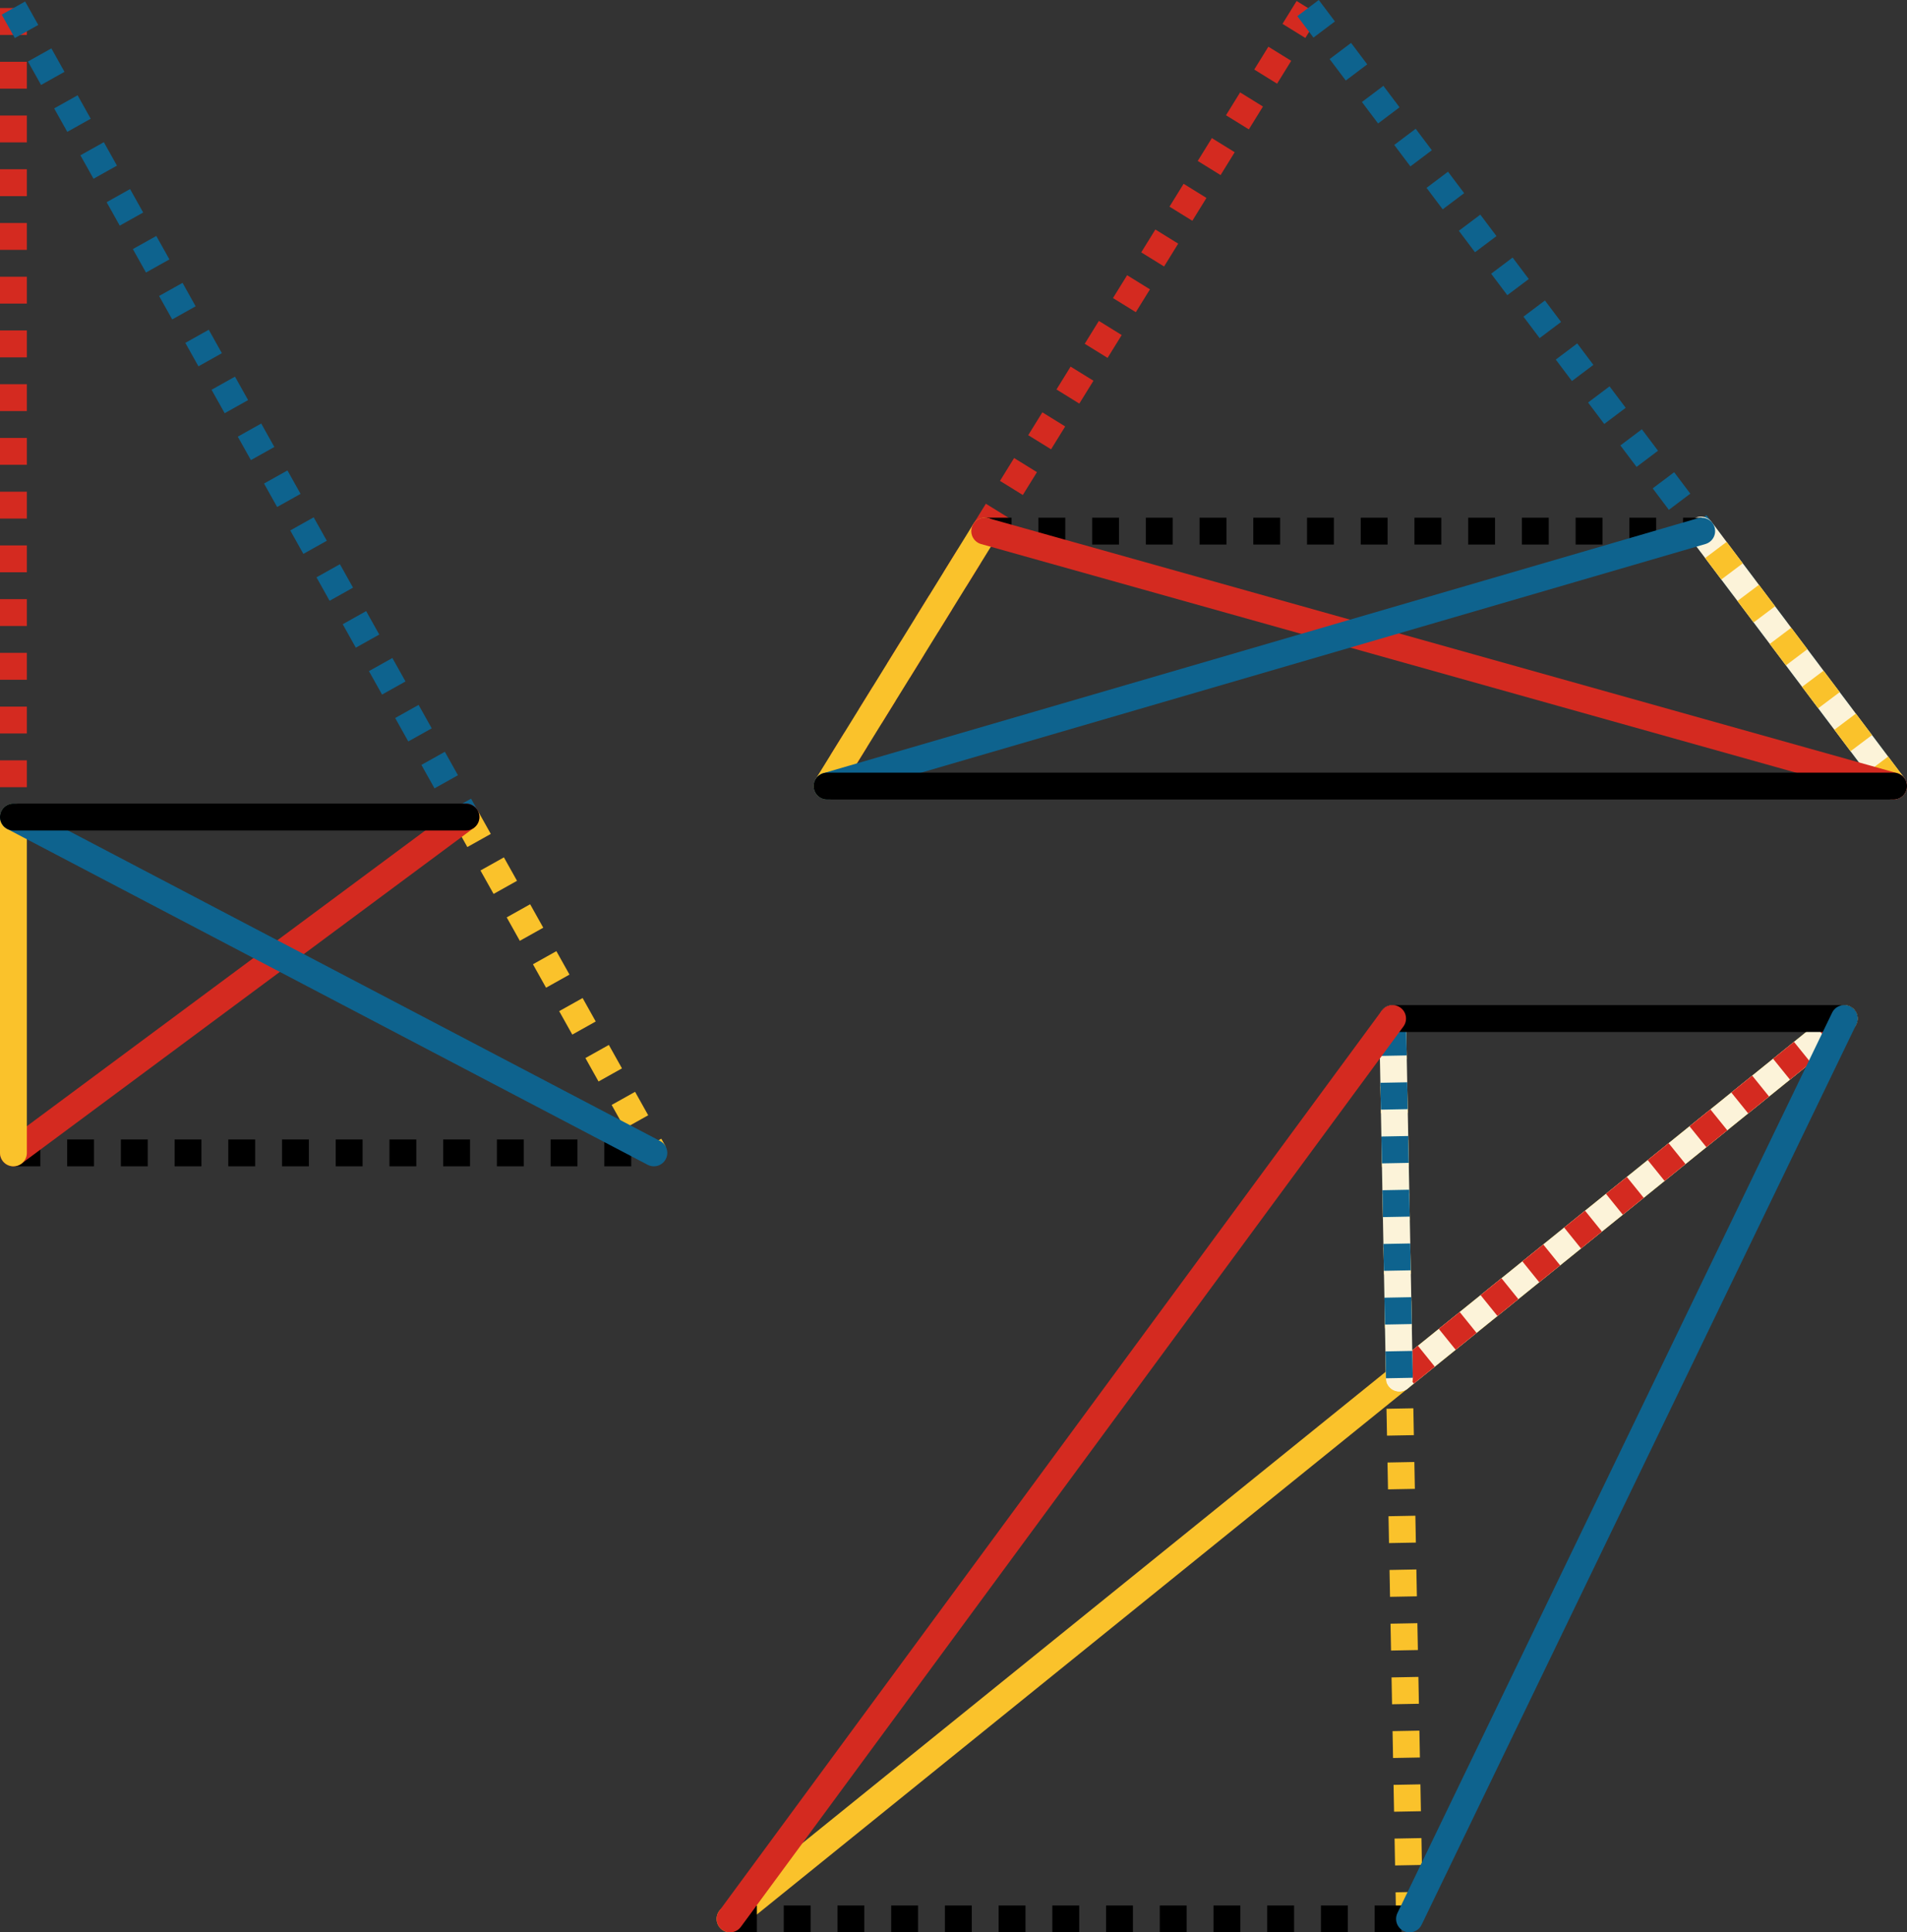 <svg xmlns="http://www.w3.org/2000/svg" viewBox="0 0 355 359.61" preserveAspectRatio="xMidYMid meet" role="img">
  <rect x="0" y="0" width="355" height="359.61" fill="#333333" stroke="none"/>
  <title>Proposition 2 figure</title>
  <line class="stroke-yellow" data-name="line-yellow" x1="135.9" y1="357.11" x2="343.31" y2="189.55" style="stroke:#fac22b;stroke-width:5;stroke-opacity:1;stroke-linecap:round;stroke-linejoin:round;fill-opacity:0;"/>
  <line class="stroke-trans" data-name="line-red-dotted-trans" x1="343.31" y1="189.55" x2="260.5" y2="256.45" style="stroke:#fcf3d9;stroke-width:5;stroke-opacity:1;stroke-linecap:round;stroke-linejoin:round;fill-opacity:0;"/>
  <line class="stroke-red stroke-dotted" data-name="line-red-dotted" x1="343.31" y1="189.55" x2="260.5" y2="256.45" style="stroke:#d42a20;stroke-width:5;stroke-opacity:1;stroke-linecap:butt;stroke-linejoin:round;stroke-dasharray:5;fill-opacity:0;"/>
  <line class="stroke-yellow stroke-dotted" data-name="line-yellow-dotted" x1="262.39" y1="357.11" x2="259.24" y2="189.55" style="stroke:#fac22b;stroke-width:5;stroke-opacity:1;stroke-linecap:butt;stroke-linejoin:round;stroke-dasharray:5;fill-opacity:0;"/>
  <line class="stroke-trans" data-name="line-blue-dotted-trans" x1="260.5" y1="256.45" x2="259.24" y2="189.55" style="stroke:#fcf3d9;stroke-width:5;stroke-opacity:1;stroke-linecap:round;stroke-linejoin:round;fill-opacity:0;"/>
  <line class="stroke-blue stroke-dotted" data-name="line-blue-dotted" x1="260.5" y1="256.45" x2="259.24" y2="189.55" style="stroke:#0e638e;stroke-width:5;stroke-opacity:1;stroke-linecap:butt;stroke-linejoin:round;stroke-dasharray:5;fill-opacity:0;"/>
  <line class="stroke-black stroke-dotted" data-name="line-black-dotted" x1="135.9" y1="357.11" x2="262.39" y2="357.11" style="stroke:#000000;stroke-width:5;stroke-opacity:1;stroke-linecap:butt;stroke-linejoin:round;stroke-dasharray:5;fill-opacity:0;"/>
  <line class="stroke-black" data-name="line-black" x1="259.24" y1="189.55" x2="343.31" y2="189.55" style="stroke:#000000;stroke-width:5;stroke-opacity:1;stroke-linecap:round;stroke-linejoin:round;fill-opacity:0;"/>
  <line class="stroke-blue" data-name="line-blue" x1="343.31" y1="189.55" x2="262.39" y2="357.11" style="stroke:#0e638e;stroke-width:5;stroke-opacity:1;stroke-linecap:round;stroke-linejoin:round;fill-opacity:0;"/>
  <line class="stroke-red" data-name="line-red" x1="135.9" y1="357.11" x2="259.24" y2="189.55" style="stroke:#d42a20;stroke-width:5;stroke-opacity:1;stroke-linecap:round;stroke-linejoin:round;fill-opacity:0;"/>
  <line class="stroke-red stroke-dotted" data-name="line-red-dotted" x1="243.5" y1="1.5" x2="153.97" y2="146.29" style="stroke:#d42a20;stroke-width:5;stroke-opacity:1;stroke-linecap:butt;stroke-linejoin:round;stroke-dasharray:5;fill-opacity:0;"/>
  <line class="stroke-blue stroke-dotted" data-name="line-blue-dotted" x1="243.5" y1="1.5" x2="352.5" y2="146.29" style="stroke:#0e638e;stroke-width:5;stroke-opacity:1;stroke-linecap:butt;stroke-linejoin:round;stroke-dasharray:5;fill-opacity:0;"/>
  <line class="stroke-trans" data-name="line-yellow-dotted-trans" x1="352.5" y1="146.29" x2="316.63" y2="98.64" style="stroke:#fcf3d9;stroke-width:5;stroke-opacity:1;stroke-linecap:round;stroke-linejoin:round;fill-opacity:0;"/>
  <line class="stroke-yellow stroke-dotted" data-name="line-yellow-dotted" x1="352.5" y1="146.29" x2="316.63" y2="98.64" style="stroke:#fac22b;stroke-width:5;stroke-opacity:1;stroke-linecap:butt;stroke-linejoin:round;stroke-dasharray:5;fill-opacity:0;"/>
  <line class="stroke-black stroke-dotted" data-name="line-black-dotted" x1="183.31" y1="98.84" x2="316.78" y2="98.84" style="stroke:#000000;stroke-width:5;stroke-opacity:1;stroke-linecap:butt;stroke-linejoin:round;stroke-dasharray:5;fill-opacity:0;"/>
  <line class="stroke-yellow" data-name="line-yellow" x1="183.31" y1="98.84" x2="153.97" y2="146.29" style="stroke:#fac22b;stroke-width:5;stroke-opacity:1;stroke-linecap:round;stroke-linejoin:round;fill-opacity:0;"/>
  <line class="stroke-red" data-name="line-red" x1="352.5" y1="146.29" x2="183.31" y2="98.84" style="stroke:#d42a20;stroke-width:5;stroke-opacity:1;stroke-linecap:round;stroke-linejoin:round;fill-opacity:0;"/>
  <line class="stroke-blue" data-name="line-blue" x1="153.97" y1="146.29" x2="316.78" y2="98.84" style="stroke:#0e638e;stroke-width:5;stroke-opacity:1;stroke-linecap:round;stroke-linejoin:round;fill-opacity:0;"/>
  <line class="stroke-black" data-name="line-black" x1="153.97" y1="146.29" x2="352.5" y2="146.29" style="stroke:#000000;stroke-width:5;stroke-opacity:1;stroke-linecap:round;stroke-linejoin:round;fill-opacity:0;"/>
  <line class="stroke-black stroke-dotted" data-name="line-black-dotted" x1="2.5" y1="214.55" x2="121.72" y2="214.55" style="stroke:#000000;stroke-width:5;stroke-opacity:1;stroke-linecap:butt;stroke-linejoin:round;stroke-dasharray:5;fill-opacity:0;"/>
  <line class="stroke-red stroke-dotted" data-name="line-red-dotted" x1="2.5" y1="1.5" x2="2.5" y2="152.05" style="stroke:#d42a20;stroke-width:5;stroke-opacity:1;stroke-linecap:butt;stroke-linejoin:round;stroke-dasharray:5;fill-opacity:0;"/>
  <line class="stroke-yellow stroke-dotted" data-name="line-yellow-dotted" x1="86.74" y1="152.05" x2="121.72" y2="214.55" style="stroke:#fac22b;stroke-width:5;stroke-opacity:1;stroke-linecap:butt;stroke-linejoin:round;stroke-dasharray:5;fill-opacity:0;"/>
  <line class="stroke-blue stroke-dotted" data-name="line-blue-dotted" x1="2.5" y1="1.5" x2="86.74" y2="152.05" style="stroke:#0e638e;stroke-width:5;stroke-opacity:1;stroke-linecap:butt;stroke-linejoin:round;stroke-dasharray:5;fill-opacity:0;"/>
  <line class="stroke-red" data-name="line-red" x1="2.5" y1="214.55" x2="86.74" y2="152.05" style="stroke:#d42a20;stroke-width:5;stroke-opacity:1;stroke-linecap:round;stroke-linejoin:round;fill-opacity:0;"/>
  <line class="stroke-yellow" data-name="line-yellow" x1="2.5" y1="152.05" x2="2.5" y2="214.55" style="stroke:#fac22b;stroke-width:5;stroke-opacity:1;stroke-linecap:round;stroke-linejoin:round;fill-opacity:0;"/>
  <line class="stroke-blue" data-name="line-blue" x1="121.72" y1="214.55" x2="2.5" y2="152.05" style="stroke:#0e638e;stroke-width:5;stroke-opacity:1;stroke-linecap:round;stroke-linejoin:round;fill-opacity:0;"/>
  <line class="stroke-black" data-name="line-black" x1="86.74" y1="152.05" x2="2.5" y2="152.05" style="stroke:#000000;stroke-width:5;stroke-opacity:1;stroke-linecap:round;stroke-linejoin:round;fill-opacity:0;"/>
</svg>